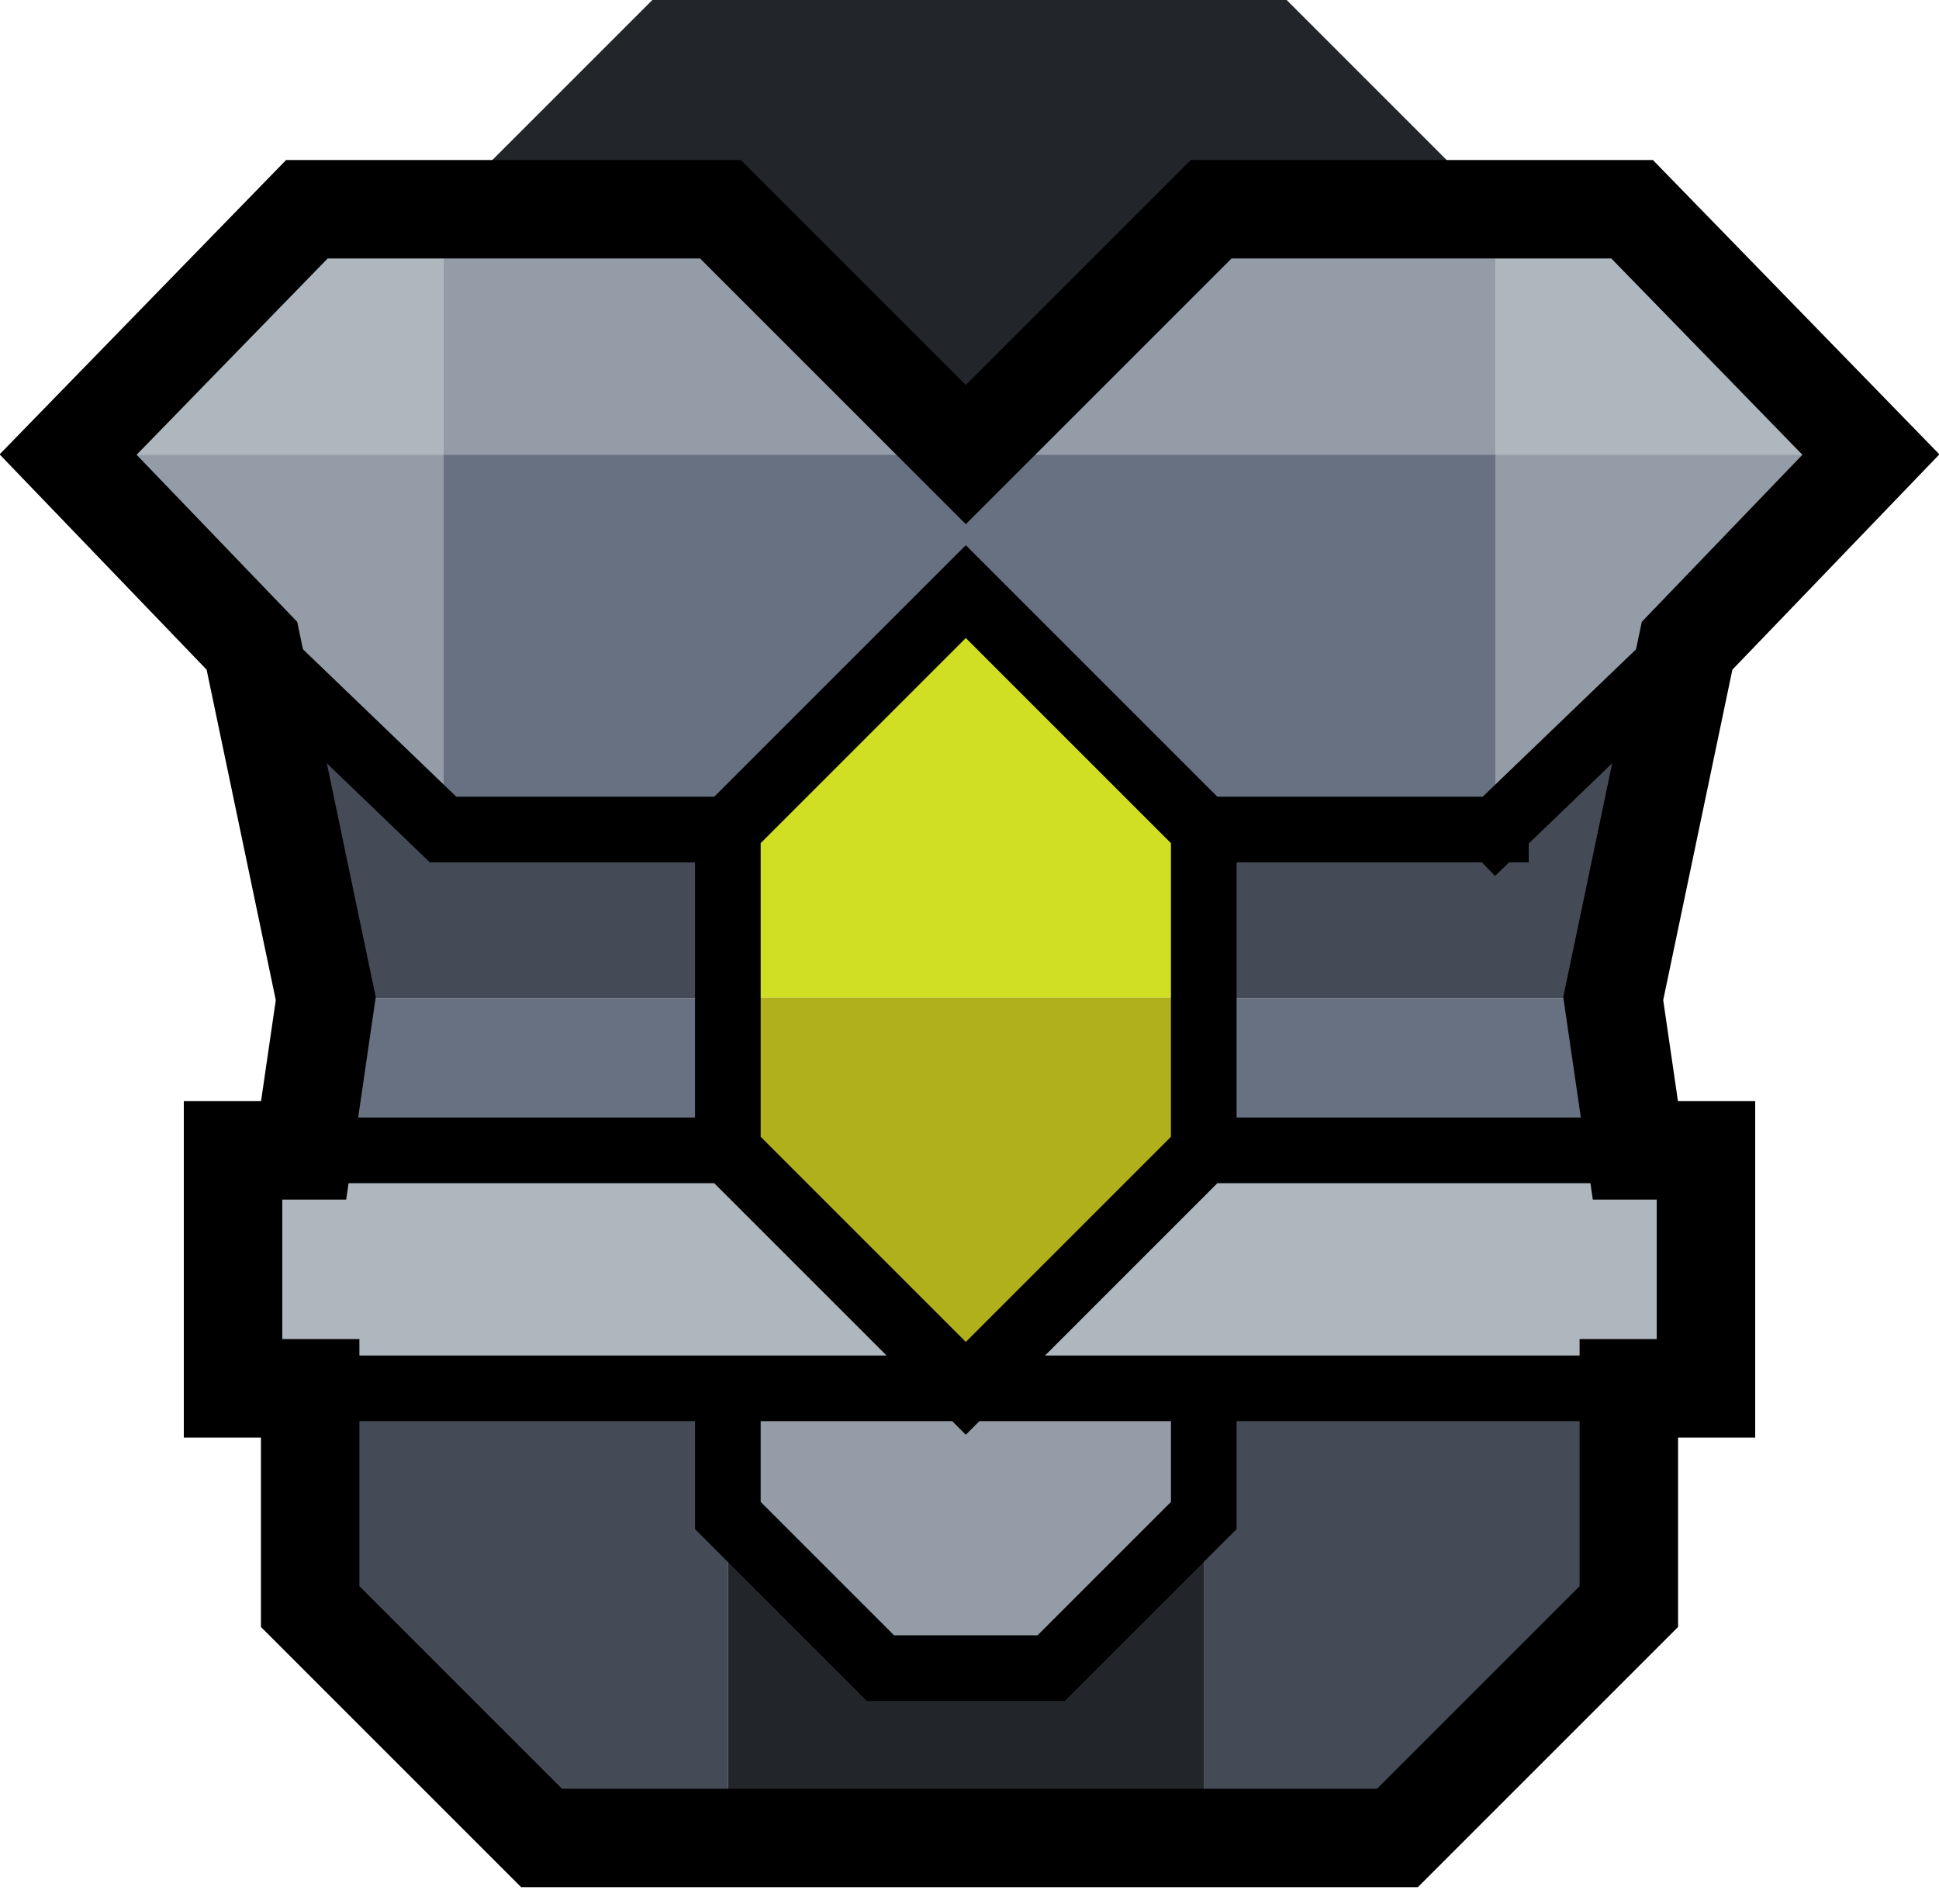 <?xml version="1.0" encoding="UTF-8" standalone="no"?>
<svg xmlns:ffdec="https://www.free-decompiler.com/flash" xmlns:xlink="http://www.w3.org/1999/xlink" ffdec:objectType="shape" height="116.0px" width="118.15px" xmlns="http://www.w3.org/2000/svg">
  <g transform="matrix(1.0, 0.0, 0.0, 1.0, 59.1, 48.1)">
    <path d="M14.25 2.45 L14.25 12.7 -14.75 12.7 -14.75 2.45 -0.25 -12.05 14.25 2.45" fill="#d1df24" fill-rule="evenodd" stroke="none"/>
    <path d="M39.2 12.75 L40.55 22.0 14.25 22.0 14.25 12.75 39.2 12.75 M-40.6 22.0 L-39.25 12.75 -14.75 12.75 -14.75 22.0 -40.6 22.0 M-32.1 -20.4 L-0.25 -20.4 32.05 -20.4 32.05 2.45 14.25 2.45 -0.25 -12.05 -14.75 2.45 -32.1 2.45 -32.1 -20.4" fill="#687182" fill-rule="evenodd" stroke="none"/>
    <path d="M43.7 -8.75 L39.2 12.75 14.25 12.75 14.25 12.7 14.25 2.45 32.05 2.45 43.7 -8.75 M40.15 36.5 L40.15 49.8 26.05 63.9 14.25 63.9 14.25 44.25 14.25 36.5 40.15 36.5 M-14.75 63.9 L-26.1 63.9 -40.2 49.8 -40.2 36.5 -14.75 36.5 -14.75 44.25 -14.75 63.9 M-39.25 12.75 L-43.75 -8.75 -32.1 2.45 -14.75 2.45 -14.75 12.7 -14.75 12.75 -39.25 12.75" fill="#454b56" fill-rule="evenodd" stroke="none"/>
    <path d="M-32.1 -35.35 L-15.2 -35.35 -0.25 -20.4 14.7 -35.35 32.05 -35.35 32.05 -20.4 54.9 -20.4 43.7 -8.75 32.05 2.45 32.05 -20.4 -0.25 -20.4 -32.1 -20.4 -32.1 -35.35 M-43.75 -8.75 L-54.95 -20.4 -32.1 -20.4 -32.1 2.45 -43.75 -8.75 M14.25 36.5 L14.25 44.25 4.95 53.55 -5.45 53.55 -14.75 44.25 -14.75 36.5 -0.25 36.5 14.25 36.5" fill="#949ca7" fill-rule="evenodd" stroke="none"/>
    <path d="M32.05 -35.35 L40.35 -35.35 54.9 -20.4 32.05 -20.4 32.05 -35.35 M40.55 22.0 L44.85 22.0 44.85 36.5 40.15 36.5 14.25 36.5 -0.25 36.5 -14.75 36.5 -40.2 36.5 -44.9 36.5 -44.9 22.0 -40.6 22.0 -14.75 22.0 -0.25 36.5 14.25 22.0 40.55 22.0 M-54.95 -20.4 L-40.4 -35.35 -32.1 -35.35 -32.1 -20.4 -54.95 -20.4" fill="#afb7be" fill-rule="evenodd" stroke="none"/>
    <path d="M14.25 12.7 L14.25 12.75 14.25 22.0 -0.25 36.5 -14.75 22.0 -14.75 12.75 -14.75 12.7 14.25 12.7" fill="#b0af1c" fill-rule="evenodd" stroke="none"/>
    <path d="M-32.1 -35.35 L-19.35 -48.1 19.3 -48.1 32.05 -35.35 14.7 -35.35 -0.25 -20.4 -15.2 -35.35 -32.1 -35.35 M14.25 63.9 L-14.75 63.9 -14.75 44.25 -5.45 53.55 4.95 53.55 14.25 44.25 14.25 63.9" fill="#22262b" fill-rule="evenodd" stroke="none"/>
    <path d="M32.05 2.45 L14.25 2.45 14.25 12.7 14.25 12.75 14.25 22.0 40.55 22.0 M40.15 36.5 L14.25 36.5 14.25 44.25 4.95 53.55 -5.45 53.55 -14.75 44.25 -14.75 36.5 -40.2 36.5 M43.7 -8.75 L32.05 2.45 M-14.75 12.7 L-14.75 2.45 -32.1 2.45 -43.75 -8.75 M-14.75 12.7 L-14.75 12.75 -14.75 22.0 -0.25 36.5 14.25 22.0 M-14.75 36.5 L-0.25 36.5 14.25 36.5 M-14.75 22.0 L-40.6 22.0 M-14.75 2.45 L-0.25 -12.05 14.25 2.45" fill="none" stroke="#000000" stroke-linecap="square" stroke-linejoin="miter-clip" stroke-miterlimit="10.0" stroke-width="4.0"/>
    <path d="M-32.1 -35.35 L-15.2 -35.35 -0.25 -20.4 14.7 -35.35 32.05 -35.35 40.35 -35.35 54.9 -20.4 43.7 -8.75 39.2 12.75 40.55 22.0 44.85 22.0 44.85 36.5 40.15 36.5 40.15 49.8 26.05 63.9 14.25 63.9 -14.75 63.9 -26.1 63.9 -40.2 49.8 -40.2 36.5 -44.9 36.5 -44.9 22.0 -40.6 22.0 -39.25 12.75 -43.75 -8.75 -54.95 -20.4 -40.4 -35.35 -32.1 -35.35 Z" fill="none" stroke="#000000" stroke-linecap="square" stroke-linejoin="miter-clip" stroke-miterlimit="3.0" stroke-width="6.0"/>
  </g>
</svg>
